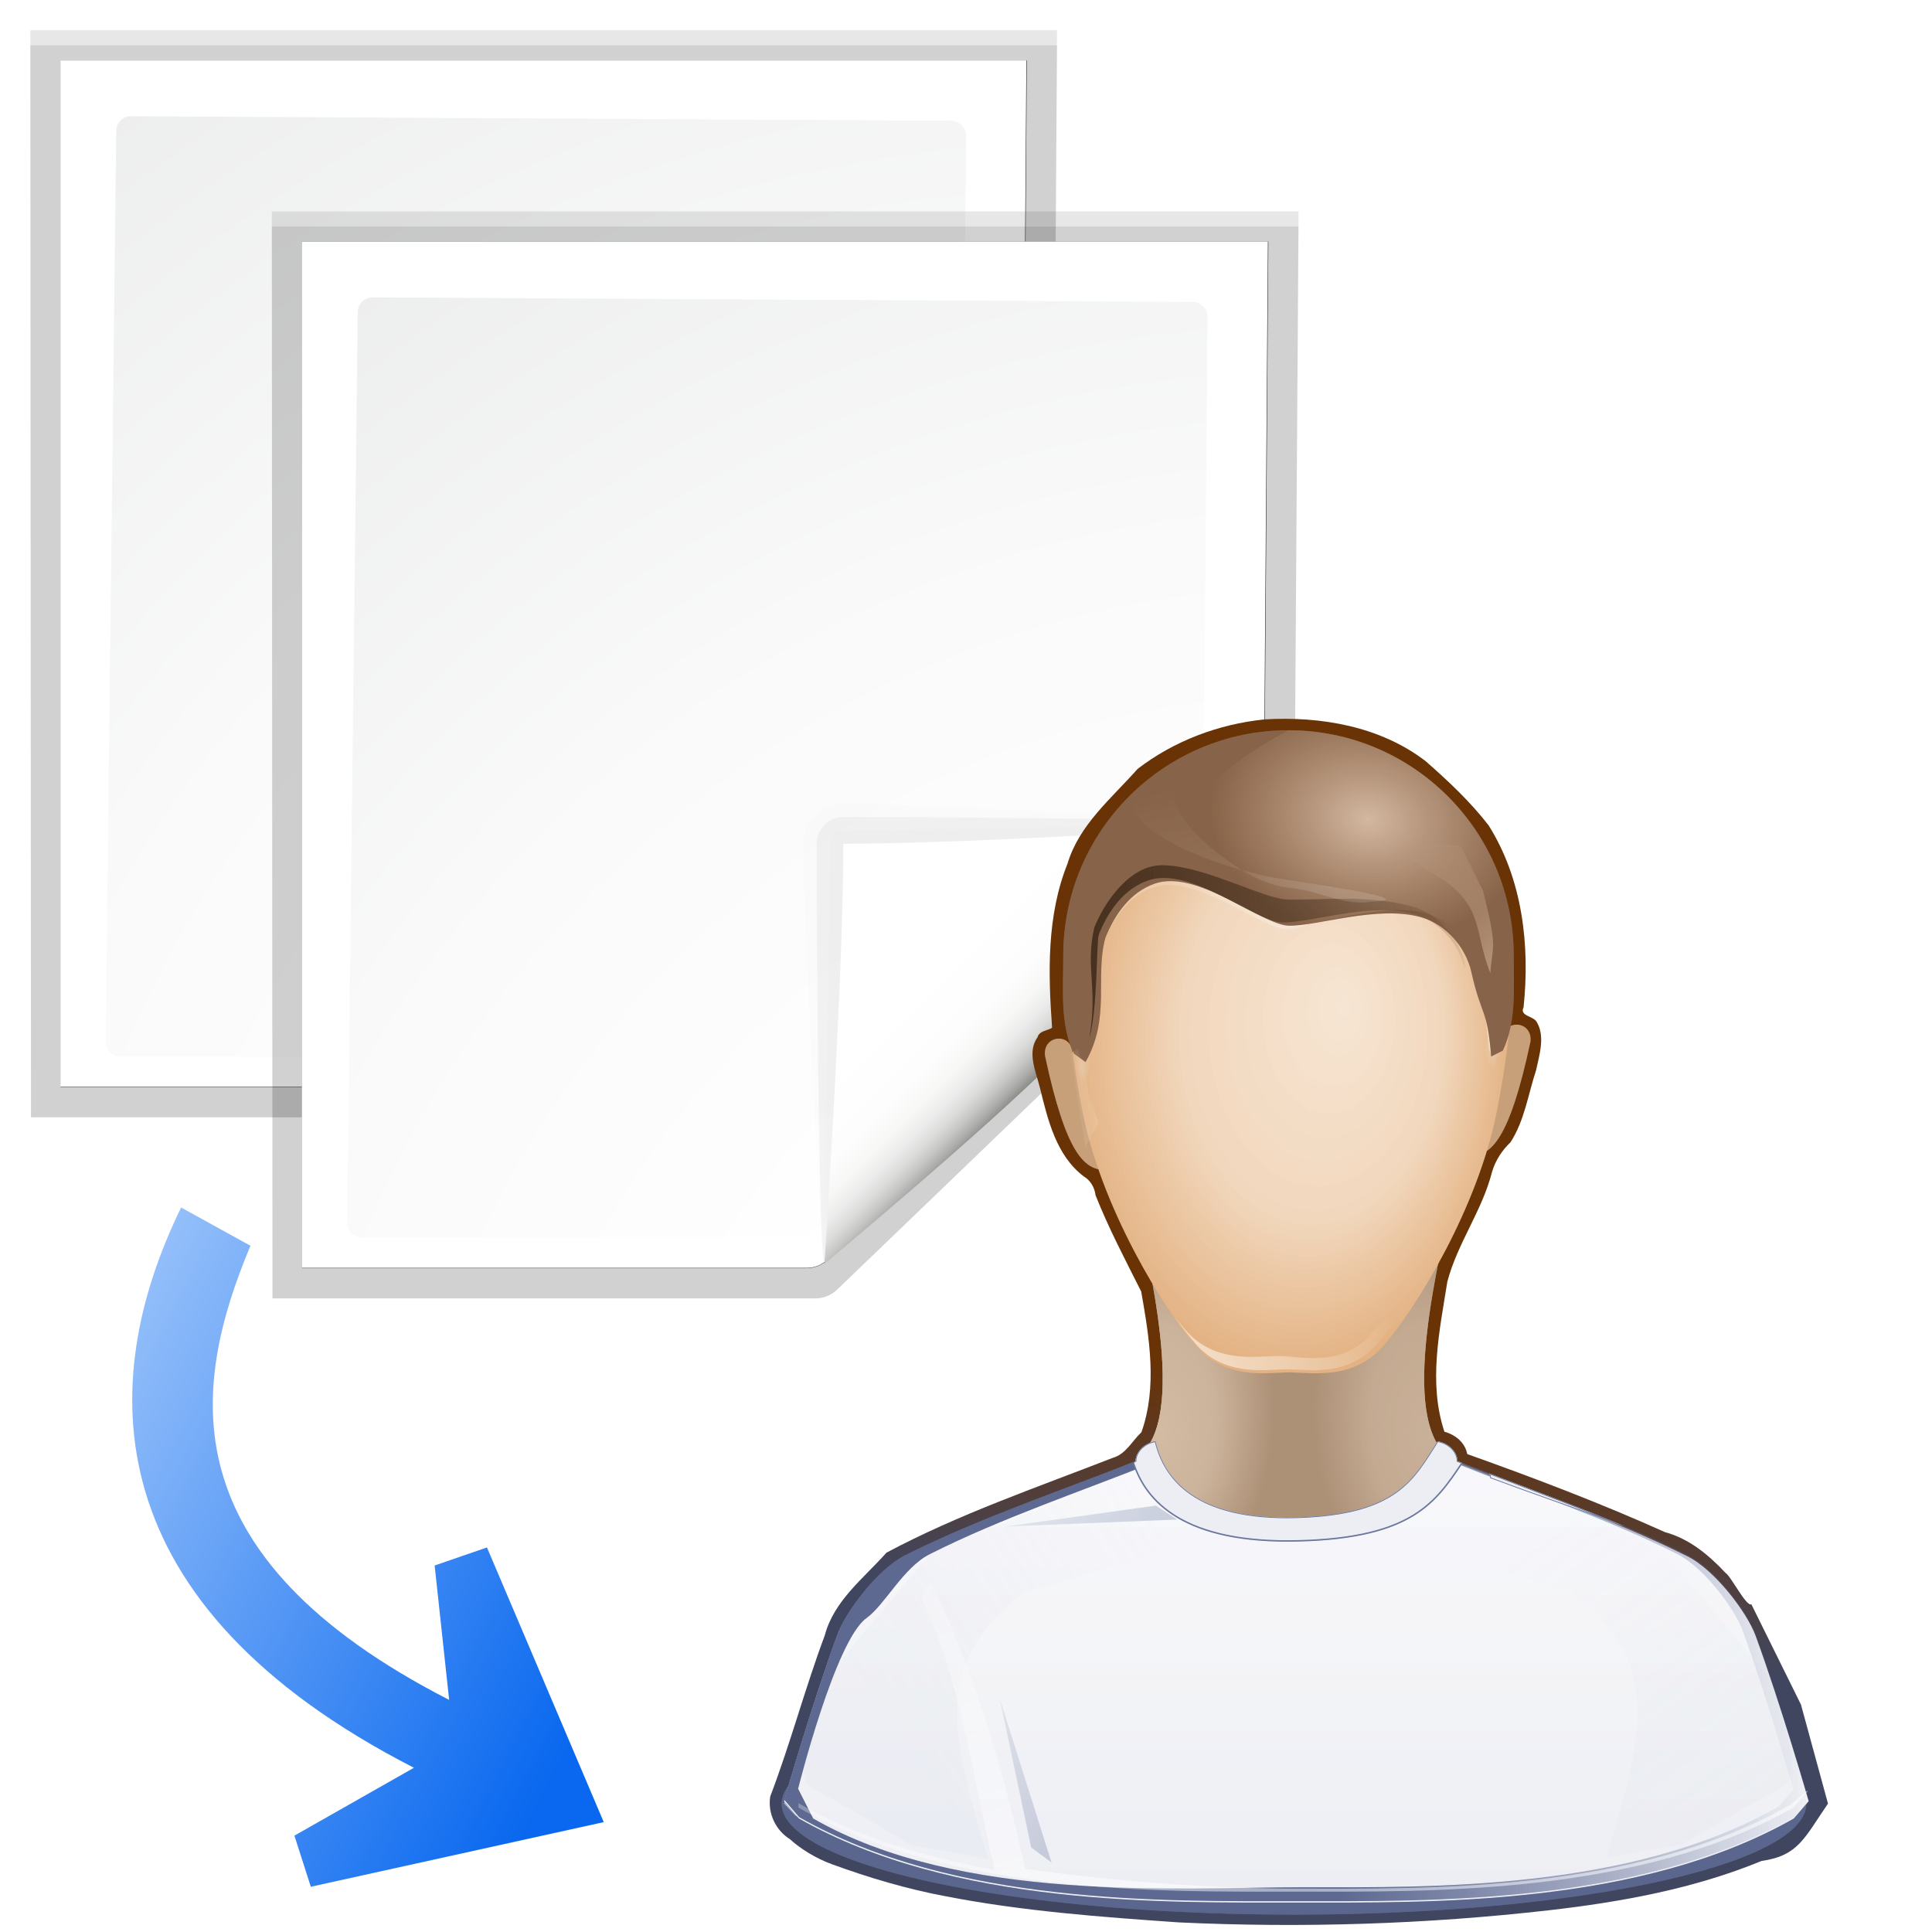 <svg enable-background="new 0 0 128 128" height="32" viewBox="0 0 32 32" width="32" xmlns="http://www.w3.org/2000/svg" xmlns:xlink="http://www.w3.org/1999/xlink"><linearGradient id="a"><stop offset="0" stop-color="#fff"/><stop offset="1" stop-color="#fff" stop-opacity="0"/></linearGradient><filter id="b"><feGaussianBlur stdDeviation="1.039"/></filter><filter id="c"><feGaussianBlur stdDeviation=".501"/></filter><filter id="d"><feGaussianBlur stdDeviation=".906"/></filter><filter id="e"><feGaussianBlur stdDeviation=".49"/></filter><filter id="f"><feGaussianBlur stdDeviation=".408"/></filter><linearGradient id="g" gradientTransform="matrix(.566 .29 .292 -.562 -36.03 101.667)" gradientUnits="userSpaceOnUse" x1="113.157" x2="39.268" y1="25.786" y2="25.786"><stop offset="0" stop-color="#0968ef"/><stop offset="1" stop-color="#aecffc"/></linearGradient><radialGradient id="h" cx="-63.108" cy="158.799" gradientUnits="userSpaceOnUse" r="105.205"><stop offset="0" stop-color="#00537d"/><stop offset=".015" stop-color="#186389"/><stop offset=".056" stop-color="#558ca8"/><stop offset=".096" stop-color="#89afc3"/><stop offset=".136" stop-color="#b3ccd8"/><stop offset=".174" stop-color="#d4e2e9"/><stop offset=".21" stop-color="#ecf2f5"/><stop offset=".243" stop-color="#fafcfd"/><stop offset=".272" stop-color="#fff"/></radialGradient><radialGradient id="i" cx="112.833" cy="112.78" gradientTransform="matrix(.979 0 0 .982 -173.54 52.07)" gradientUnits="userSpaceOnUse" r="139.559"><stop offset="0" stop-color="#535557"/><stop offset=".114" stop-color="#898a8c"/><stop offset=".203" stop-color="#ececec"/><stop offset=".236" stop-color="#fafafa"/><stop offset=".272" stop-color="#fff"/><stop offset=".531" stop-color="#fafafa"/><stop offset=".845" stop-color="#ebecec"/><stop offset="1" stop-color="#e1e2e3"/></radialGradient><linearGradient id="j" gradientUnits="userSpaceOnUse" x1="94.344" x2="86.536" y1="102.345" y2="94.537"><stop offset="0" stop-color="#fff"/><stop offset="1" stop-color="#555753"/></linearGradient><linearGradient id="k" gradientUnits="userSpaceOnUse" x1="95" x2="87.293" y1="103" y2="95.293"><stop offset="0" stop-color="#fff"/><stop offset="1" stop-color="#393b38"/></linearGradient><linearGradient id="l" gradientUnits="userSpaceOnUse" x1="96" x2="88" y1="104" y2="96"><stop offset="0" stop-color="#888a85"/><stop offset=".007" stop-color="#8c8e89"/><stop offset=".067" stop-color="#abaca9"/><stop offset=".135" stop-color="#c5c6c4"/><stop offset=".211" stop-color="#dbdbda"/><stop offset=".301" stop-color="#ebebeb"/><stop offset=".412" stop-color="#f7f7f6"/><stop offset=".568" stop-color="#fdfdfd"/><stop offset="1" stop-color="#fff"/></linearGradient><linearGradient id="m" gradientUnits="userSpaceOnUse" x1="59.099" x2="57.274" y1="94.261" y2="110.208"><stop offset="0" stop-color="#693306"/><stop offset="1" stop-color="#404660"/></linearGradient><filter id="n"><feGaussianBlur stdDeviation=".589"/></filter><filter id="o"><feGaussianBlur stdDeviation="1.124"/></filter><radialGradient id="p" cx="312" cy="431.38" fx="311.278" fy="433.706" gradientTransform="matrix(.696 0 0 1.189 -175.094 -439.043)" gradientUnits="userSpaceOnUse" r="16.25" xlink:href="#q"/><linearGradient id="q"><stop offset="0" stop-color="#f9ede0"/><stop offset=".5" stop-color="#f9ede0" stop-opacity=".806"/><stop offset="1" stop-color="#f9ede0" stop-opacity="0"/></linearGradient><radialGradient id="r" cx="312" cy="431.38" fx="311.278" fy="433.706" gradientTransform="matrix(-.696 0 0 1.189 285.637 -439.043)" gradientUnits="userSpaceOnUse" r="16.25" xlink:href="#q"/><clipPath id="s"><path d="m341.25 409.625c-1.513 7.202-5.741 23.396-.5 27.25-.646 7-7.079 9.644-15 11.188h-1.5c-7.921-1.544-14.354-4.188-15-11.188 5.241-3.854 1.013-20.048-.5-27.25l16.25 7.406z"/></clipPath><filter id="t"><feGaussianBlur stdDeviation="1.641"/></filter><radialGradient id="u" cx="324.398" cy="396.093" fx="330.044" fy="392.754" gradientTransform="matrix(1.006 0 0 1.447 -271.447 -535.353)" gradientUnits="userSpaceOnUse" r="22.445"><stop offset="0" stop-color="#faf0e5"/><stop offset=".591" stop-color="#f7e7d6"/><stop offset="1" stop-color="#efcfac"/></radialGradient><linearGradient id="v" gradientUnits="userSpaceOnUse" x1="412.786" x2="412.786" y1="400.846" y2="422.636"><stop offset="0" stop-color="#fff5e4"/><stop offset=".25" stop-color="#ffecd0"/><stop offset=".5" stop-color="#ffd390"/><stop offset="1" stop-color="#ffc46a"/></linearGradient><mask id="w" maskUnits="userSpaceOnUse"><path d="m412.567 362.721c-7.777.205-16.778 5.861-19.906 12.812-3.187 7.081-2.723 15.536-.812 25.312 1.91 9.776 8.188 19.947 11.375 23.625 3.02 3.486 6.889 2.856 9.344 2.781.126 0 .302-.004.438 0 2.455.075 6.323.705 9.344-2.781 3.187-3.678 9.465-13.849 11.375-23.625 1.91-9.776 2.374-18.231-.812-25.312-3.129-6.952-12.13-12.607-19.906-12.812z" fill="url(#x)" fill-rule="evenodd"/></mask><radialGradient id="x" cx="412.432" cy="395.739" gradientTransform="matrix(1 0 0 1.44 .354 -174.668)" gradientUnits="userSpaceOnUse" r="22.445"><stop offset="0" stop-color="#671800"/><stop offset="1" stop-color="#7b3900" stop-opacity="0"/></radialGradient><linearGradient id="y" gradientUnits="userSpaceOnUse" x1="-55.487" x2="-41.079" y1="106.624" y2="94.159"><stop offset="0" stop-color="#f9eee2"/><stop offset="1" stop-color="#f9eee2" stop-opacity="0"/></linearGradient><filter id="z"><feGaussianBlur stdDeviation=".161"/></filter><radialGradient id="A" cx="303.719" cy="397.177" gradientTransform="matrix(1 0 0 2.577 43.134 -626.297)" gradientUnits="userSpaceOnUse" r=".796" xlink:href="#B"/><linearGradient id="B"><stop offset="0" stop-color="#f1e4d4"/><stop offset="1" stop-color="#f1e4d4" stop-opacity="0"/></linearGradient><filter id="C" height="1.143" width="1.319" x="-.159" y="-.072"><feGaussianBlur stdDeviation=".106"/></filter><radialGradient id="D" cx="303.719" cy="397.177" gradientTransform="matrix(1 0 0 2.577 -372.5 -950.797)" gradientUnits="userSpaceOnUse" r=".796" xlink:href="#B"/><linearGradient id="E" gradientUnits="userSpaceOnUse" x1="324.65" x2="325.769" xlink:href="#a" y1="398.854" y2="370.57"/><clipPath id="F"><path d="m303.702 398.819-.177-13.258 2.652-7.248 5.303-1.768 8.485 2.652 7.425 1.414 7.248-3.712h5.303l3.712 5.127 1.945 8.132-.177 5.303.354 1.945-7.778-15.026-9.546 3.712-6.894.177-10.43-4.95z"/></clipPath><filter id="G"><feGaussianBlur stdDeviation="1.111"/></filter><radialGradient id="H" cx="332.493" cy="369.618" gradientTransform="matrix(-.702 -.111 .084 -.531 265.238 247.245)" gradientUnits="userSpaceOnUse" r="22.78"><stop offset="0" stop-color="#e5d3c3"/><stop offset="1" stop-color="#e5d3c3" stop-opacity="0"/></radialGradient><linearGradient id="I" gradientUnits="userSpaceOnUse" x1="304.887" x2="345.62" y1="385.861" y2="384.624"><stop offset="0" stop-color="#765c44"/><stop offset="1" stop-color="#765c44" stop-opacity="0"/></linearGradient><filter id="J" height="1.212" width="1.057" x="-.029" y="-.106"><feGaussianBlur stdDeviation=".444"/></filter><linearGradient id="K" gradientUnits="userSpaceOnUse" x1="-42.407" x2="-52.136" xlink:href="#a" y1="82.89" y2="42.892"/><filter id="L"><feGaussianBlur stdDeviation=".343"/></filter><linearGradient id="M" gradientUnits="userSpaceOnUse" x1="-19.055" x2="-32.732" y1="66.362" y2="49.112"><stop offset="0" stop-color="#dfcbba"/><stop offset="1" stop-color="#dfcbba" stop-opacity="0"/></linearGradient><filter id="N" height="1.174" width="1.23" x="-.115" y="-.087"><feGaussianBlur stdDeviation=".624"/></filter><linearGradient id="O" gradientTransform="matrix(.537 0 0 1.863 -372.5 -324.5)" gradientUnits="userSpaceOnUse" x1="563.647" x2="568.989" y1="214.966" y2="214.966"><stop offset="0" stop-color="#e2e2e2"/><stop offset="1" stop-color="#fff"/></linearGradient><filter id="P" height="1.118" width="1.376" x="-.188" y="-.059"><feGaussianBlur stdDeviation=".265"/></filter><linearGradient id="Q" gradientTransform="matrix(1.006 0 0 1.005 -271.667 -360.281)" gradientUnits="userSpaceOnUse" x1="325.297" x2="325.297" y1="481.874" y2="426.803"><stop offset="0" stop-color="#f4f5f8"/><stop offset="1" stop-color="#fdfdfe"/></linearGradient><linearGradient id="R" gradientUnits="userSpaceOnUse" x1="-88.994" x2="-59.716" xlink:href="#S" y1="138.539" y2="118.539"/><linearGradient id="S"><stop offset="0" stop-color="#c8cddc"/><stop offset="1" stop-color="#c8cddc" stop-opacity="0"/></linearGradient><filter id="T"><feGaussianBlur stdDeviation="1.106"/></filter><linearGradient id="U" gradientUnits="userSpaceOnUse" x1="414.416" x2="461.906" y1="458.626" y2="458.626"><stop offset="0" stop-color="#8d97b7"/><stop offset="1" stop-color="#8d97b7" stop-opacity="0"/></linearGradient><clipPath id="V"><path d="m410.166 443.067c-10.243.286-13.367-3.954-14.25-7.692-1.278.21-2.034 1.226-2 2-7.083 2.835-15.648 5.692-23.25 9.5-2.822 1.413-6.037 5.72-6.875 8-2.557 6.953-5.375 16.75-5.375 16.75l1.5 1.75c15.645 8.912 36.879 8.5 50.25 8.5s34.605.412 50.25-8.5l1.5-1.75s-2.818-9.797-5.375-16.75c-.838-2.28-4.053-6.587-6.875-8-7.602-3.808-16.167-6.665-23.25-9.5.034-.774-.722-1.79-2-2-2.414 3.743-4.007 7.406-14.25 7.692z"/></clipPath><filter id="W"><feGaussianBlur stdDeviation="1.545"/></filter><linearGradient id="X" gradientUnits="userSpaceOnUse" x1="-46.5" x2="-61.968" xlink:href="#a" y1="151.909" y2="105.24"/><filter id="Y"><feGaussianBlur stdDeviation=".5"/></filter><clipPath id="Z"><path d="m463.75 435.375c-1.278.21-2.034 1.226-2 2-.079.032-.877 1.123-.957 1.154 1.252 4.002 5.157 8.272 16.75 7.969 11.5-.301 15.91-5.269 17.176-8.936-.151-.06-.319-.128-.469-.188.034-.774-.722-1.79-2-2-2.414 3.743-4.007 7.401-14.25 7.688-10.243.286-13.367-3.949-14.25-7.688zm-4.625 3.031c-5.443 2.099-11.458 4.264-17.219 6.875 5.896-2.229 11.622-3.165 16.854-5.127-.011-.227.25-1.505.364-1.748zm38.344.219c.053.168.101.312.094.469 4.208 1.577 8.837 3.156 13.562 4.875-4.634-1.959-9.305-3.675-13.656-5.344z" filter="url(#aa)"/></clipPath><filter id="aa" height="1.264" width="1.042" x="-.021" y="-.132"><feGaussianBlur stdDeviation=".609"/></filter><linearGradient id="ab" gradientUnits="userSpaceOnUse" x1="-56.777" x2="-81.879" xlink:href="#ac" y1="128.589" y2="109.851"/><linearGradient id="ac"><stop offset="0" stop-color="#bbc1d4"/><stop offset="1" stop-color="#bbc1d4" stop-opacity="0"/></linearGradient><filter id="ad" height="1.853" width="1.167" x="-.083" y="-.427"><feGaussianBlur stdDeviation=".503"/></filter><linearGradient id="ae" gradientUnits="userSpaceOnUse" x1="374.223" x2="349.121" xlink:href="#ac" y1="479.589" y2="460.851"/><linearGradient id="af" gradientUnits="userSpaceOnUse" x1="270.506" x2="299.284" xlink:href="#S" y1="482.539" y2="441.539"/><linearGradient id="ag" gradientUnits="userSpaceOnUse" x1="-58.752" x2="-66.823" xlink:href="#S" y1="119.957" y2="138.635"/><filter id="ah" height="1.148" width="1.343" x="-.171" y="-.074"><feGaussianBlur stdDeviation=".576"/></filter><clipPath id="ai"><path d="m60.476 3.177 25.524 17.357-5.615 26.035v19.909l15.123 16.336 19.079 28.587-15.315 13.783-85.251 3.573-20.419-12.762s4.594-20.419 7.657-23.482c3.063-3.063 18.377-16.336 18.377-16.336s-.51-18.888-.51-22.972c0-4.084-.51-21.951 2.552-27.056 3.063-5.105 28.077-26.545 28.077-26.545z"/></clipPath><filter id="aj"><feBlend in2="BackgroundImage" mode="multiply"/></filter><g transform="scale(.25)"><g transform="translate(135.108 -66.799)"><path d="m30.482 12.759.041 69.517 34.512 0c.53 0 1.039-.211 1.414-.586l28.461-27.529c.375-.375.586-.884.586-1.414l.266-39.988z" filter="url(#b)" opacity=".307" transform="matrix(1.042 0 0 1.036 -164.86 55.585)"/><path d="m32.402 14.69 0 65.655 32.057-0c.53 0 1.039-.211 1.414-.586l27.117-26.467c.375-.375.586-.884.586-1.414l.266-37.188z" filter="url(#c)" opacity=".896" transform="matrix(1.042 0 0 1.036 -164.86 55.585)"/><path d="m30.482 13.724.041 68.552 34.512 0c.53 0 1.039-.211 1.414-.586l28.461-27.529c.375-.375.586-.884.586-1.414l.266-39.023z" filter="url(#b)" opacity=".307" transform="matrix(1.042 0 0 1.036 -164.86 55.585)"/><path d="m-131.108 70.799 0 68h33.444c.53 0 1.039-.211 1.414-.586l28.279-27.34c.375-.375.586-.884.586-1.414l.278-38.66z" fill="url(#h)"/><path d="m-126.429 74.499c-.539 0-.979.441-.979.982l-.7 60.336c0 .542.439.982.979.982l29.185 0c.257 0 .51-.104.692-.288l25.58-26.743c.183-.184.287-.436.287-.694l.278-33.293c0-.541-.438-.982-.979-.982z" fill="url(#i)"/><g transform="matrix(.886 0 0 .886 -166.115 32.731)"><path d="m111.414 86.586c.25-.25-26.379-1.586-31.414-1.586-1.654 0-3 1.346-3 3 0 5.035 1.336 31.664 1.586 31.414z" fill="url(#j)" filter="url(#f)" opacity=".1"/><path d="m111.414 86.586c.375-.375-21.97-.586-31.414-.586-1.103 0-2 .897-2 2 0 9.444.211 31.789.586 31.414z" filter="url(#d)" opacity=".2"/><path d="m111.414 86.586c.239-.239-21.607.414-31.414.414-.553 0-1 .447-1 1 0 9.807-.653 31.653-.414 31.414z" fill="url(#k)" filter="url(#e)" opacity=".1"/><path d="m78.586 119.414s11.914-9.914 17.414-15.414 15.414-17.414 15.414-17.414-21.164 1.414-31.414 1.414c0 10.25-1.414 31.414-1.414 31.414z" fill="url(#l)"/></g></g><path d="m40 120.72-19.407 4.282-1.088-3.386 7.918-4.497c-21.18-10.857-21.113-25.488-15.423-37.118l4.593 2.533c-3.925 9.375-5.515 20.514 13.164 30.089l-.961-8.905 3.466-1.195z" fill="url(#g)" fill-rule="evenodd"/><g transform="translate(151.108 -54.799)"><path d="m30.482 12.759.041 69.517 34.512 0c.53 0 1.039-.211 1.414-.586l28.461-27.529c.375-.375.586-.884.586-1.414l.266-39.988z" filter="url(#b)" opacity=".307" transform="matrix(1.042 0 0 1.036 -164.86 55.585)"/><path d="m32.402 14.69 0 65.655 32.057-0c.53 0 1.039-.211 1.414-.586l27.117-26.467c.375-.375.586-.884.586-1.414l.266-37.188z" filter="url(#c)" opacity=".896" transform="matrix(1.042 0 0 1.036 -164.86 55.585)"/><path d="m30.482 13.724.041 68.552 34.512 0c.53 0 1.039-.211 1.414-.586l28.461-27.529c.375-.375.586-.884.586-1.414l.266-39.023z" filter="url(#b)" opacity=".307" transform="matrix(1.042 0 0 1.036 -164.86 55.585)"/><path d="m-131.108 70.799 0 68h33.444c.53 0 1.039-.211 1.414-.586l28.279-27.34c.375-.375.586-.884.586-1.414l.278-38.66z" fill="url(#h)"/><path d="m-126.429 74.499c-.539 0-.979.441-.979.982l-.7 60.336c0 .542.439.982.979.982l29.185 0c.257 0 .51-.104.692-.288l25.58-26.743c.183-.184.287-.436.287-.694l.278-33.293c0-.541-.438-.982-.979-.982z" fill="url(#i)"/><g transform="matrix(.886 0 0 .886 -166.115 32.731)"><path d="m111.414 86.586c.25-.25-26.379-1.586-31.414-1.586-1.654 0-3 1.346-3 3 0 5.035 1.336 31.664 1.586 31.414z" fill="url(#j)" filter="url(#f)" opacity=".1"/><path d="m111.414 86.586c.375-.375-21.97-.586-31.414-.586-1.103 0-2 .897-2 2 0 9.444.211 31.789.586 31.414z" filter="url(#d)" opacity=".2"/><path d="m111.414 86.586c.239-.239-21.607.414-31.414.414-.553 0-1 .447-1 1 0 9.807-.653 31.653-.414 31.414z" fill="url(#k)" filter="url(#e)" opacity=".1"/><path d="m78.586 119.414s11.914-9.914 17.414-15.414 15.414-17.414 15.414-17.414-21.164 1.414-31.414 1.414c0 10.25-1.414 31.414-1.414 31.414z" fill="url(#l)"/></g></g><g transform="translate(51.127 -.002)"><path d="m79.872 5.455v-1.88z" fill="#fff" fill-opacity=".757"/><path d="m32.635 47.666c-3.024.311-5.986 1.423-8.396 3.281-1.714 1.942-3.869 3.689-4.639 6.272-1.382 3.441-1.288 7.24-1.023 10.874-.28.198-.852.189-.963.629-.72.994-.101 2.3.163 3.371.52 2.117 1.077 4.46 2.89 5.844.448.262.727.737.788 1.251.868 2.19 1.971 4.284 3.025 6.378.54 3.062 1.081 6.319.016 9.324-.631.591-1.035 1.466-1.921 1.706-5.036 1.964-10.19 3.725-14.968 6.272-1.505 1.695-3.478 3.173-4.086 5.469-1.318 3.522-2.279 7.18-3.618 10.686-.179 1.117.373 2.255 1.301 2.826.707.654 1.756 1.286 2.758 1.653 2.474.905 5.004 1.657 7.597 2.139 5.08.986 10.257 1.365 15.413 1.725 8.177.381 16.386.124 24.519-.803 4.794-.549 9.606-1.424 14.086-3.266 2.446-.351 2.826-1.506 4.405-3.801l-1.79-6.559-3.287-6.649c-.318.206-1.371-1.891-1.714-2.08-1.121-1.198-2.403-2.263-4.013-2.7-4.283-1.924-8.675-3.593-13.096-5.17-.143-.766-.787-1.284-1.512-1.48-1.078-3.234-.327-6.676.193-9.941.667-2.541 2.302-4.696 2.954-7.247.222-.775.664-1.446 1.228-1.986.93-1.432 1.17-3.176 1.698-4.777.222-1.028.61-2.256.039-3.201-.215-.395-1.158-.388-.869-.965.433-4.116-.075-8.495-2.312-12.051-1.197-1.555-2.691-2.958-4.163-4.248-3.007-2.324-6.985-3.001-10.704-2.778z" fill="url(#m)" fill-rule="evenodd"/><g transform="matrix(.652 0 0 .652 -1.471 45.109)"><g><ellipse cx="63.329" cy="118.071" fill="#8994b5" filter="url(#n)" rx="54.742" ry="7.245" transform="matrix(.951 0 0 1.556 -4.896 -69.62)"/><g fill-rule="evenodd"><path d="m-98.954 147.405 1.146 1.22c15.645 8.912 36.437 8.5 49.808 8.5s34.605.412 50.25-8.5l1.5-1.75c-32.931-25.784-88.773-47.218-102.704.53z" fill="#c8cddc" filter="url(#o)" transform="matrix(1.006 0 0 1.005 103.055 -34.059)"/><path d="m73.403 48.296c1.923-.163 3.799-1.521 5.957-11.64.209-2.107-2.602-2.306-2.756-.444-2.09 4.028-3.005 8.056-3.201 12.085z" fill="#ddc2a4"/><path d="m35.981 49.717c-1.923-.163-3.799-1.521-5.957-11.64-.209-2.107 2.602-2.306 2.756-.444 2.09 4.028 3.005 8.056 3.201 12.085z" fill="#ddc2a4"/><path d="m38.925 51.518c1.522 7.241 5.775 23.521.503 27.395.65 7.037 7.121 9.695 15.089 11.247h1.509c7.969-1.552 14.439-4.21 15.089-11.247-5.273-3.874-1.019-20.154.503-27.395l-16.347 7.446z" fill="#cbb7a2"/><path d="m38.925 51.518c1.522 7.241 5.775 23.521.503 27.395.65 7.037 7.121 9.695 15.089 11.247h1.509c7.969-1.552 14.439-4.21 15.089-11.247-5.273-3.874-1.019-20.154.503-27.395l-16.347 7.446z" fill="url(#p)"/><path d="m71.619 51.518c-1.522 7.241-5.775 23.521-.503 27.395-.65 7.037-7.121 9.695-15.089 11.247h-1.509c-7.969-1.552-14.439-4.21-15.089-11.247 5.273-3.874 1.019-20.154-.503-27.395l16.347 7.446z" fill="url(#r)" opacity=".749"/><path clip-path="url(#s)" d="m324.179 363.781c-7.777.205-13.878 5.861-17.006 12.812-3.187 7.081-2.723 15.536-.812 25.312 1.91 9.776 5.288 19.947 8.475 23.625 3.02 3.486 6.889 2.856 9.344 2.781.126 0 .302-.004.438 0 2.455.075 6.323.705 9.344-2.781 3.187-3.678 7.565-13.849 9.475-23.625 1.91-9.776 2.374-18.231-.812-25.312-3.129-6.952-10.23-12.607-18.006-12.812z" fill="#382509" filter="url(#t)" transform="matrix(1.006 0 0 1.005 -271.466 -360.281)"/><path d="m54.666 5.399c-7.823.206-16.878 5.892-20.025 12.88-3.206 7.119-2.739 15.619-.817 25.447 1.922 9.828 8.237 20.052 11.443 23.75 3.038 3.505 6.93 2.871 9.399 2.796.127 0 .304-.004.44 0 2.469.075 6.361.709 9.399-2.796 3.206-3.698 9.521-13.922 11.443-23.75 1.922-9.828 2.388-18.328-.817-25.447-3.147-6.989-12.202-12.674-20.025-12.88z" fill="url(#u)"/><path d="m391.848 400.846c3.678 10.13 8.188 19.947 11.375 23.625 3.02 3.486 6.889 2.856 9.344 2.781.126 0 .302-.004.438 0 2.455.075 6.323.705 9.344-2.781 3.187-3.678 8.05-13.849 11.375-23.625z" fill="url(#v)" mask="url(#w)" transform="matrix(1.006 0 0 1.005 -360.334 -359.225)"/><path d="m-34.579 94.159c-2.03 3.632-3.043 3.302-5.108 5.81-2.866 3.308-6.796 2.259-9.125 2.188-.128-.004-.287-0-.406 0-2.329.071-6.309.683-9.175-2.625-.323-.372-.713-.839-1.094-1.344.74 1.067 1.486 2.022 2.062 2.688 2.866 3.308 6.815 2.696 9.144 2.625.119 0.0.309-.004.438 0 2.329.071 5.978.683 8.844-2.625 1.401-1.618 2.417-3.102 4.421-6.716z" fill="url(#y)" filter="url(#z)" transform="matrix(1.006 0 0 1.005 103.055 -34.059)"/><path d="m347.3 395.438c-.092-.739-1.155-.055-1.237.884-.083.939.755 3.214.906 2.873 1.212-2.736.463-2.708.331-3.756z" fill="url(#A)" filter="url(#C)" transform="matrix(-1.006 0 0 1.005 424.442 -361.702)"/><path d="m-68.334 70.938c-.092-.739-1.155-.055-1.237.884s.755 3.214.906 2.873c1.212-2.736.463-2.708.331-3.756z" fill="url(#D)" filter="url(#C)" transform="matrix(1.006 0 0 1.005 103.055 -34.059)"/></g><path clip-path="url(#F)" d="m324.5 363.375c-12.558 0-22.75 10.192-22.75 22.75 0 3.497-.342 6.966 1.07 9.927l1.18.864c2.572-4.544.923-8.1 2-12.04 1-2.5 2.589-4.663 5-5.5 4.298-1.492 10.817 4.179 13.5 4.25 2.9.077 9.059-5.346 13.469-4.05 2.436.716 4.44 3.007 5 5.5 1.048 4.667 1.596 6.257 2.003 11.28l1.183-.605c1.374-2.929 1.096-6.178 1.096-9.625 0-12.558-10.192-22.75-22.75-22.75z" fill="url(#E)" filter="url(#G)" transform="matrix(1.006 0 0 1.005 -271.842 -360.281)"/><path d="m54.769 5.022c-12.633 0-22.886 10.246-22.886 22.871 0 3.516-.344 7.003 1.076 9.979l1.187.868c2.588-4.568.928-8.645 2.012-12.607 1.006-2.513 2.604-4.688 5.03-5.529 4.324-1.5 10.882 4.201 13.581 4.273 2.917.077 9.113-2.136 13.549-.832 2.451.72 4.467 3.023 5.03 5.529 1.054 4.692 1.605 3.553 2.015 8.603l1.19-.608c1.382-2.944 1.102-6.21 1.102-9.676 0-12.625-10.253-22.871-22.886-22.871z" fill="#b09278"/><path d="m54.769 5.022c-8.073 4.384-9.768 6.991-13.581 15.582 4.324-1.5 10.882 4.201 13.581 4.273 2.917.077 9.704-2.512 14.141-1.209 2.451.72 4.467 3.023 5.03 5.529 1.054 4.692 1.013 3.929 1.423 8.979l1.19-.608c1.382-2.944 1.102-6.21 1.102-9.676 0-12.625-10.253-22.871-22.886-22.871z" fill="url(#H)"/><path d="m312.542 377.136c-.595-.026-1.181.045-1.719.219-2.411.781-4.442 3.605-5.442 6.082-.926 4.178.393 5.946-.495 11.155.847-3.03.698-9.517.937-10.425 1-2.5 2.589-4.663 5-5.5 4.298-1.492 10.817 4.179 13.5 4.25 2.9.077 9.059-2.124 13.469-.828 2.436.716 4.44 3.007 5 5.5v-.562c-.56-2.506-2.564-4.852-5-5.625-4.41-1.399-10.127-.666-13.027-.811-2.347-.117-8.059-3.272-12.223-3.455z" fill="url(#I)" filter="url(#J)" transform="matrix(1.006 0 0 1.005 -272.178 -360.281)"/><path d="m-39.688 56.222c5.49-.197-5.372-1.72-9.02-2.301-5.892-.939-13.749-4.057-14.841-6.966-.715-1.904 4.892-4.765 4.549-3.843-.656 1.862-1.476 3.568 3.125 7.625 2.302 1.777 4.88 3.839 8.375 4.125 2.5.268 5.312 1.832 7.812 1.36z" fill="url(#K)" fill-rule="evenodd" filter="url(#L)" opacity=".88" transform="matrix(1.006 0 0 1.005 103.055 -34.059)"/><path d="m-29.75 50.612 2.25 4.5c1.529 6.141.922 5.357.735 8.333-1.777-4.417-.456-7.167-6.235-10.333l-6.25-4z" fill="url(#M)" fill-rule="evenodd" filter="url(#N)" transform="matrix(1.006 0 0 1.005 102.208 -34.059)"/><path d="m-68.53 81.052 1.375-2.5s-1.25-3.125-1.25-4-.889-3.454-.889-3.454l-.728.47z" fill="url(#O)" fill-rule="evenodd" filter="url(#P)" opacity=".333" transform="matrix(1.006 0 0 1.005 103.055 -34.059)"/><path d="m55.57 85.133c-10.304.288-13.447-3.975-14.335-7.733-1.285.211-2.046 1.233-2.012 2.011-7.126 2.85-15.741 5.723-23.389 9.55-2.839 1.421-6.073 5.751-6.916 8.042-2.572 6.989-5.407 16.839-5.407 16.839l1.509 1.759c15.738 8.959 37.099 8.545 50.55 8.545 13.451 0 34.812.414 50.55-8.545l1.509-1.759s-2.835-9.849-5.407-16.839c-.843-2.292-4.077-6.622-6.916-8.042-7.648-3.828-16.263-6.7-23.389-9.55.034-.778-.727-1.799-2.012-2.011-2.428 3.762-4.031 7.446-14.335 7.733z" fill="url(#Q)" fill-rule="evenodd"/><path d="m-78.344 152.984c-3.917-13.02-5.496-19.832 3.536-26.87l19.092-5.657-8.485-6.364-19.799 7.778-10.607 12.728s-4.243 9.899-1.414 11.314c2.828 1.414 9.899 5.657 9.899 5.657z" fill="url(#R)" fill-rule="evenodd" filter="url(#T)" opacity=".322" transform="matrix(1.006 0 0 1.005 103.055 -34.059)"/><path clip-path="url(#V)" d="m395.906 435.375c-1.278.21-2.034 1.226-2 2-7.083 2.835-15.648 5.692-23.25 9.5-2.822 1.413-6.037 5.72-6.875 8-2.557 6.953-5.375 16.75-5.375 16.75l1.5 1.75c15.645 8.912 36.879 8.5 50.25 8.5 13.371 0 34.605.412 50.25-8.5l1.5-1.75c0 0-2.818-9.797-5.375-16.75-.838-2.28-4.053-6.587-6.875-8-7.602-3.808-16.167-6.665-23.25-9.5.034-.774-.722-1.79-2-2-2.414 3.743-4.007 7.401-14.25 7.688-.64.018-1.258.016-1.844 0 .802.047 1.644.088 2.562.062 9.791-.275 11.318-3.806 13.625-7.406 1.221.202 1.939 1.193 1.906 1.938 6.771 2.727 14.952 5.462 22.219 9.125 2.697 1.36 5.792 5.526 6.594 7.719 2.444 6.688 5.125 16.094 5.125 16.094l-1.438 1.688c-14.955 8.573-35.25 8.187-48.031 8.188-12.782 0-34.579 1.623-49.534-6.95l-1.526-3.013s3.741-14.974 6.893-17.243c1.895-1.364 3.72-5.122 6.417-6.481 7.267-3.663 15.448-6.398 22.219-9.125-.021-.475.253-1.066.781-1.469-.087-.268-.156-.548-.219-.812z" fill="url(#U)" fill-rule="evenodd" filter="url(#W)" transform="matrix(1.006 0 0 1.005 -357.033 -360.281)"/><path d="m-84.125 124.875-1 1.75c4.037 8.118 5.207 18.147 7.438 27.469-6.984-1.218-13.728-3.253-19.812-6.719v.438c15.645 8.912 36.879 8.5 50.25 8.5 13.371 0 34.605.412 50.25-8.5l1.5-1.75-1.833 1.484c-15.645 8.912-36.546 8.462-49.917 8.462-7.451 0-17.337-.58-27.344-2.009-3.177-14.392-6.354-22.166-9.531-29.125z" fill="url(#X)" fill-rule="evenodd" filter="url(#Y)" transform="matrix(1.006 0 0 1.005 103.055 -34.059)"/><path d="m463.75 435.375c-1.278.21-2.034 1.226-2 2-.079.032-.17.062-.25.094 1.252 4.002 5.157 8.272 16.75 7.969 11.5-.301 13.828-3.959 16.469-7.875-.151-.06-.319-.128-.469-.188.034-.774-.722-1.79-2-2-2.414 3.743-4.007 7.401-14.25 7.688-10.243.286-13.367-3.949-14.25-7.688zm33.719 3.25c.053.168.101.312.094.469 4.208 1.577 8.837 3.156 13.562 4.875-4.634-1.959-9.305-3.675-13.656-5.344z" style="fill:#f4f5f8;fill-rule:evenodd;stroke:#98a2bf;stroke-width:.145;clip-path:url(#Z);filter:url(#aa)" transform="matrix(1.006 0 0 1.005 -425.281 -360.277)"/><path d="m-59.252 118.69-17.324.707 15.203-2.121z" fill="url(#ab)" fill-rule="evenodd" filter="url(#ad)" transform="matrix(1.006 0 0 1.005 103.055 -34.059)"/><path d="m371.748 469.69-17.324.707 15.203-2.121z" fill="url(#ae)" fill-rule="evenodd" filter="url(#ad)" transform="matrix(.342 .946 .946 -.342 -540.776 -70.97)"/><path d="m294.156 477.484c-3.917-13.02-5.496-19.832 3.536-26.87l19.092-5.657-8.485-6.364-19.799 7.778-10.607 12.728s-4.243 9.899-1.414 11.314c2.828 1.414 9.899 5.657 9.899 5.657z" fill="url(#af)" fill-rule="evenodd" filter="url(#T)" opacity=".322" transform="matrix(-1.006 0 0 1.005 383.005 -360.281)"/><path d="m-59.252 120.457-7.071 17.678z" style="opacity:.064;fill-rule:evenodd;stroke-width:.291;filter:url(#ah);fill:url(#ag);stroke:url(#ag)" transform="matrix(1.006 0 0 1.005 103.055 -34.059)"/></g><g clip-path="url(#ai)" filter="url(#aj)" opacity=".744"><ellipse cx="63.329" cy="118.071" fill="#8994b5" filter="url(#n)" opacity="1" rx="54.742" ry="7.245" transform="matrix(.951 0 0 1.556 -4.896 -69.62)"/><g fill-rule="evenodd"><path d="m-98.954 147.405 1.146 1.22c15.645 8.912 36.437 8.5 49.808 8.5s34.605.412 50.25-8.5l1.5-1.75c-32.931-25.784-88.773-47.218-102.704.53z" fill="#c8cddc" filter="url(#o)" transform="matrix(1.006 0 0 1.005 103.055 -34.059)"/><path d="m73.403 48.296c1.923-.163 3.799-1.521 5.957-11.64.209-2.107-2.602-2.306-2.756-.444-2.09 4.028-3.005 8.056-3.201 12.085z" fill="#ddc2a4"/><path d="m35.981 49.717c-1.923-.163-3.799-1.521-5.957-11.64-.209-2.107 2.602-2.306 2.756-.444 2.09 4.028 3.005 8.056 3.201 12.085z" fill="#ddc2a4"/><path d="m38.925 51.518c1.522 7.241 5.775 23.521.503 27.395.65 7.037 7.121 9.695 15.089 11.247h1.509c7.969-1.552 14.439-4.21 15.089-11.247-5.273-3.874-1.019-20.154.503-27.395l-16.347 7.446z" fill="#cbb7a2"/><path d="m38.925 51.518c1.522 7.241 5.775 23.521.503 27.395.65 7.037 7.121 9.695 15.089 11.247h1.509c7.969-1.552 14.439-4.21 15.089-11.247-5.273-3.874-1.019-20.154.503-27.395l-16.347 7.446z" fill="url(#p)"/><path d="m71.619 51.518c-1.522 7.241-5.775 23.521-.503 27.395-.65 7.037-7.121 9.695-15.089 11.247h-1.509c-7.969-1.552-14.439-4.21-15.089-11.247 5.273-3.874 1.019-20.154-.503-27.395l16.347 7.446z" fill="url(#r)" opacity=".749"/><path clip-path="url(#s)" d="m324.179 363.781c-7.777.205-13.878 5.861-17.006 12.812-3.187 7.081-2.723 15.536-.812 25.312 1.91 9.776 5.288 19.947 8.475 23.625 3.02 3.486 6.889 2.856 9.344 2.781.126 0 .302-.004.438 0 2.455.075 6.323.705 9.344-2.781 3.187-3.678 7.565-13.849 9.475-23.625 1.91-9.776 2.374-18.231-.812-25.312-3.129-6.952-10.23-12.607-18.006-12.812z" fill="#382509" filter="url(#t)" transform="matrix(1.006 0 0 1.005 -271.466 -360.281)"/><path d="m54.666 5.399c-7.823.206-16.878 5.892-20.025 12.88-3.206 7.119-2.739 15.619-.817 25.447 1.922 9.828 8.237 20.052 11.443 23.75 3.038 3.505 6.93 2.871 9.399 2.796.127 0 .304-.004.44 0 2.469.075 6.361.709 9.399-2.796 3.206-3.698 9.521-13.922 11.443-23.75 1.922-9.828 2.388-18.328-.817-25.447-3.147-6.989-12.202-12.674-20.025-12.88z" fill="url(#u)"/><path d="m391.848 400.846c3.678 10.13 8.188 19.947 11.375 23.625 3.02 3.486 6.889 2.856 9.344 2.781.126 0 .302-.004.438 0 2.455.075 6.323.705 9.344-2.781 3.187-3.678 8.05-13.849 11.375-23.625z" fill="url(#v)" mask="url(#w)" transform="matrix(1.006 0 0 1.005 -360.334 -359.225)"/><path d="m-34.579 94.159c-2.03 3.632-3.043 3.302-5.108 5.81-2.866 3.308-6.796 2.259-9.125 2.188-.128-.004-.287-0-.406 0-2.329.071-6.309.683-9.175-2.625-.323-.372-.713-.839-1.094-1.344.74 1.067 1.486 2.022 2.062 2.688 2.866 3.308 6.815 2.696 9.144 2.625.119 0.0.309-.004.438 0 2.329.071 5.978.683 8.844-2.625 1.401-1.618 2.417-3.102 4.421-6.716z" fill="url(#y)" filter="url(#z)" opacity="1" transform="matrix(1.006 0 0 1.005 103.055 -34.059)"/><path d="m347.3 395.438c-.092-.739-1.155-.055-1.237.884-.083.939.755 3.214.906 2.873 1.212-2.736.463-2.708.331-3.756z" fill="url(#A)" filter="url(#C)" transform="matrix(-1.006 0 0 1.005 424.442 -361.702)"/><path d="m-68.334 70.938c-.092-.739-1.155-.055-1.237.884s.755 3.214.906 2.873c1.212-2.736.463-2.708.331-3.756z" fill="url(#D)" filter="url(#C)" transform="matrix(1.006 0 0 1.005 103.055 -34.059)"/></g><path clip-path="url(#F)" d="m324.5 363.375c-12.558 0-22.75 10.192-22.75 22.75 0 3.497-.342 6.966 1.07 9.927l1.18.864c2.572-4.544.923-8.1 2-12.04 1-2.5 2.589-4.663 5-5.5 4.298-1.492 10.817 4.179 13.5 4.25 2.9.077 9.059-5.346 13.469-4.05 2.436.716 4.44 3.007 5 5.5 1.048 4.667 1.596 6.257 2.003 11.28l1.183-.605c1.374-2.929 1.096-6.178 1.096-9.625 0-12.558-10.192-22.75-22.75-22.75z" fill="url(#E)" filter="url(#G)" opacity="1" transform="matrix(1.006 0 0 1.005 -271.842 -360.281)"/><path d="m54.769 5.022c-12.633 0-22.886 10.246-22.886 22.871 0 3.516-.344 7.003 1.076 9.979l1.187.868c2.588-4.568.928-8.645 2.012-12.607 1.006-2.513 2.604-4.688 5.03-5.529 4.324-1.5 10.882 4.201 13.581 4.273 2.917.077 9.113-2.136 13.549-.832 2.451.72 4.467 3.023 5.03 5.529 1.054 4.692 1.605 3.553 2.015 8.603l1.19-.608c1.382-2.944 1.102-6.21 1.102-9.676 0-12.625-10.253-22.871-22.886-22.871z" fill="#b09278" opacity="1"/><path d="m54.769 5.022c-8.073 4.384-9.768 6.991-13.581 15.582 4.324-1.5 10.882 4.201 13.581 4.273 2.917.077 9.704-2.512 14.141-1.209 2.451.72 4.467 3.023 5.03 5.529 1.054 4.692 1.013 3.929 1.423 8.979l1.19-.608c1.382-2.944 1.102-6.21 1.102-9.676 0-12.625-10.253-22.871-22.886-22.871z" fill="url(#H)" opacity="1"/><path clip-path="none" d="m312.542 377.136c-.595-.026-1.181.045-1.719.219-2.411.781-4.442 3.605-5.442 6.082-.926 4.178.393 5.946-.495 11.155.847-3.03.698-9.517.937-10.425 1-2.5 2.589-4.663 5-5.5 4.298-1.492 10.817 4.179 13.5 4.25 2.9.077 9.059-2.124 13.469-.828 2.436.716 4.44 3.007 5 5.5v-.562c-.56-2.506-2.564-4.852-5-5.625-4.41-1.399-10.127-.666-13.027-.811-2.347-.117-8.059-3.272-12.223-3.455z" fill="url(#I)" filter="url(#J)" opacity="1" transform="matrix(1.006 0 0 1.005 -272.178 -360.281)"/><path d="m-39.688 56.222c5.49-.197-5.372-1.72-9.02-2.301-5.892-.939-13.749-4.057-14.841-6.966-.715-1.904 4.892-4.765 4.549-3.843-.656 1.862-1.476 3.568 3.125 7.625 2.302 1.777 4.88 3.839 8.375 4.125 2.5.268 5.312 1.832 7.812 1.36z" fill="url(#K)" fill-rule="evenodd" filter="url(#L)" opacity=".88" transform="matrix(1.006 0 0 1.005 103.055 -34.059)"/><path d="m-29.75 50.612 2.25 4.5c1.529 6.141.922 5.357.735 8.333-1.777-4.417-.456-7.167-6.235-10.333l-6.25-4z" fill="url(#M)" fill-rule="evenodd" filter="url(#N)" transform="matrix(1.006 0 0 1.005 102.208 -34.059)"/><path d="m-68.53 81.052 1.375-2.5s-1.25-3.125-1.25-4-.889-3.454-.889-3.454l-.728.47z" fill="url(#O)" fill-rule="evenodd" filter="url(#P)" opacity=".333" transform="matrix(1.006 0 0 1.005 103.055 -34.059)"/><path d="m55.57 85.133c-10.304.288-13.447-3.975-14.335-7.733-1.285.211-2.046 1.233-2.012 2.011-7.126 2.85-15.741 5.723-23.389 9.55-2.839 1.421-6.073 5.751-6.916 8.042-2.572 6.989-5.407 16.839-5.407 16.839l1.509 1.759c15.738 8.959 37.099 8.545 50.55 8.545 13.451 0 34.812.414 50.55-8.545l1.509-1.759s-2.835-9.849-5.407-16.839c-.843-2.292-4.077-6.622-6.916-8.042-7.648-3.828-16.263-6.7-23.389-9.55.034-.778-.727-1.799-2.012-2.011-2.428 3.762-4.031 7.446-14.335 7.733z" fill="url(#Q)" fill-rule="evenodd"/><path d="m-78.344 152.984c-3.917-13.02-5.496-19.832 3.536-26.87l19.092-5.657-8.485-6.364-19.799 7.778-10.607 12.728s-4.243 9.899-1.414 11.314c2.828 1.414 9.899 5.657 9.899 5.657z" fill="url(#R)" fill-rule="evenodd" filter="url(#T)" opacity=".322" transform="matrix(1.006 0 0 1.005 103.055 -34.059)"/><path clip-path="url(#V)" d="m395.906 435.375c-1.278.21-2.034 1.226-2 2-7.083 2.835-15.648 5.692-23.25 9.5-2.822 1.413-6.037 5.72-6.875 8-2.557 6.953-5.375 16.75-5.375 16.75l1.5 1.75c15.645 8.912 36.879 8.5 50.25 8.5 13.371 0 34.605.412 50.25-8.5l1.5-1.75c0 0-2.818-9.797-5.375-16.75-.838-2.28-4.053-6.587-6.875-8-7.602-3.808-16.167-6.665-23.25-9.5.034-.774-.722-1.79-2-2-2.414 3.743-4.007 7.401-14.25 7.688-.64.018-1.258.016-1.844 0 .802.047 1.644.088 2.562.062 9.791-.275 11.318-3.806 13.625-7.406 1.221.202 1.939 1.193 1.906 1.938 6.771 2.727 14.952 5.462 22.219 9.125 2.697 1.36 5.792 5.526 6.594 7.719 2.444 6.688 5.125 16.094 5.125 16.094l-1.438 1.688c-14.955 8.573-35.25 8.187-48.031 8.188-12.782 0-34.579 1.623-49.534-6.95l-1.526-3.013s3.741-14.974 6.893-17.243c1.895-1.364 3.72-5.122 6.417-6.481 7.267-3.663 15.448-6.398 22.219-9.125-.021-.475.253-1.066.781-1.469-.087-.268-.156-.548-.219-.812z" fill="url(#U)" fill-rule="evenodd" filter="url(#W)" transform="matrix(1.006 0 0 1.005 -357.033 -360.281)"/><path d="m-84.125 124.875-1 1.75c4.037 8.118 5.207 18.147 7.438 27.469-6.984-1.218-13.728-3.253-19.812-6.719v.438c15.645 8.912 36.879 8.5 50.25 8.5 13.371 0 34.605.412 50.25-8.5l1.5-1.75-1.833 1.484c-15.645 8.912-36.546 8.462-49.917 8.462-7.451 0-17.337-.58-27.344-2.009-3.177-14.392-6.354-22.166-9.531-29.125z" fill="url(#X)" fill-rule="evenodd" filter="url(#Y)" transform="matrix(1.006 0 0 1.005 103.055 -34.059)"/><path d="m463.75 435.375c-1.278.21-2.034 1.226-2 2-.079.032-.17.062-.25.094 1.252 4.002 5.157 8.272 16.75 7.969 11.5-.301 13.828-3.959 16.469-7.875-.151-.06-.319-.128-.469-.188.034-.774-.722-1.79-2-2-2.414 3.743-4.007 7.401-14.25 7.688-10.243.286-13.367-3.949-14.25-7.688zm33.719 3.25c.053.168.101.312.094.469 4.208 1.577 8.837 3.156 13.562 4.875-4.634-1.959-9.305-3.675-13.656-5.344z" style="fill:#f4f5f8;fill-rule:evenodd;stroke:#98a2bf;stroke-width:.145;clip-path:url(#Z);filter:url(#aa)" transform="matrix(1.006 0 0 1.005 -425.281 -360.277)"/><path d="m-59.252 118.69-17.324.707 15.203-2.121z" fill="url(#ab)" fill-rule="evenodd" filter="url(#ad)" transform="matrix(1.006 0 0 1.005 103.055 -34.059)"/><path d="m371.748 469.69-17.324.707 15.203-2.121z" fill="url(#ae)" fill-rule="evenodd" filter="url(#ad)" transform="matrix(.342 .946 .946 -.342 -540.776 -70.97)"/><path d="m294.156 477.484c-3.917-13.02-5.496-19.832 3.536-26.87l19.092-5.657-8.485-6.364-19.799 7.778-10.607 12.728s-4.243 9.899-1.414 11.314c2.828 1.414 9.899 5.657 9.899 5.657z" fill="url(#af)" fill-rule="evenodd" filter="url(#T)" opacity=".322" transform="matrix(-1.006 0 0 1.005 383.005 -360.281)"/><path d="m-59.252 120.457-7.071 17.678z" style="opacity:.064;fill-rule:evenodd;stroke-width:.291;fill:url(#ag);stroke:url(#ag);filter:url(#ah)" transform="matrix(1.006 0 0 1.005 103.055 -34.059)"/></g></g></g></g></svg>